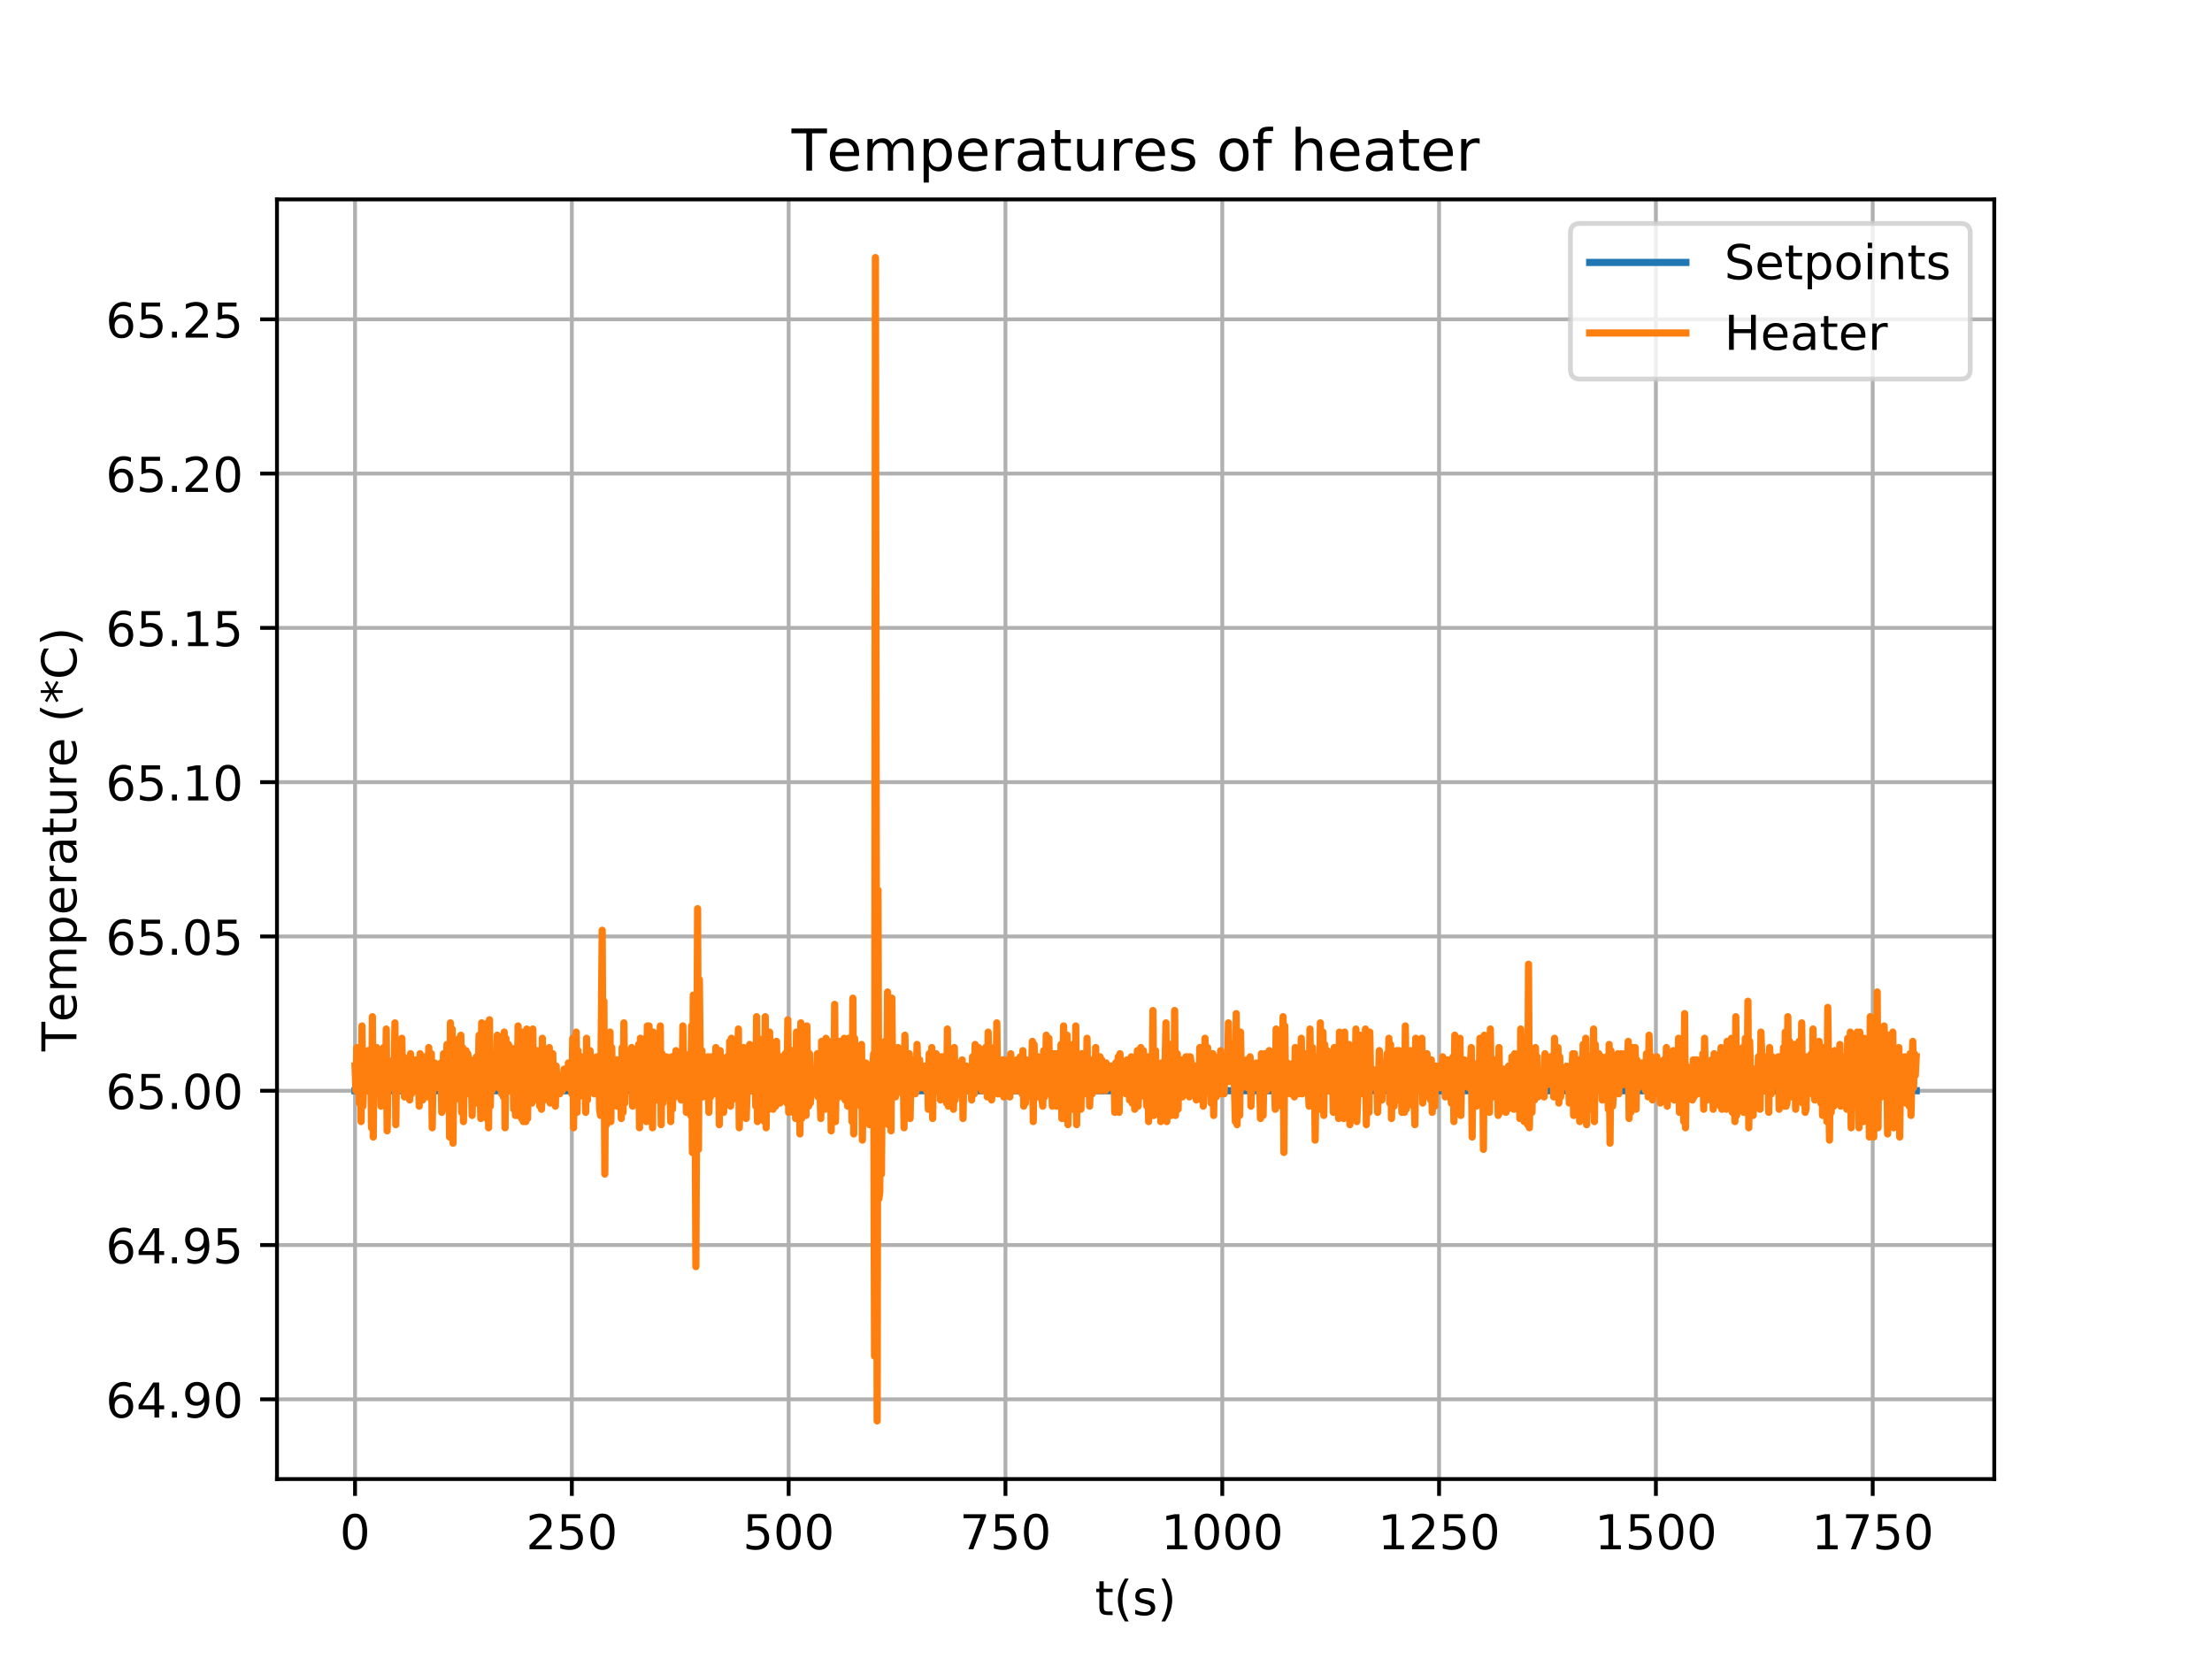 <?xml version="1.0" encoding="utf-8" standalone="no"?>
<!DOCTYPE svg PUBLIC "-//W3C//DTD SVG 1.1//EN"
  "http://www.w3.org/Graphics/SVG/1.1/DTD/svg11.dtd">
<!-- Created with matplotlib (http://matplotlib.org/) -->
<svg height="345pt" version="1.1" viewBox="0 0 460 345" width="460pt" xmlns="http://www.w3.org/2000/svg" xmlns:xlink="http://www.w3.org/1999/xlink">
 <defs>
  <style type="text/css">
*{stroke-linecap:butt;stroke-linejoin:round;}
  </style>
 </defs>
 <g id="figure_1">
  <g id="patch_1">
   <path d="M 0 345.6 
L 460.8 345.6 
L 460.8 0 
L 0 0 
z
" style="fill:#ffffff;"/>
  </g>
  <g id="axes_1">
   <g id="patch_2">
    <path d="M 57.6 307.584 
L 414.72 307.584 
L 414.72 41.472 
L 57.6 41.472 
z
" style="fill:#ffffff;"/>
   </g>
   <g id="matplotlib.axis_1">
    <g id="xtick_1">
     <g id="line2d_1">
      <path clip-path="url(#p2d3090c01f)" d="M 73.833 307.584 
L 73.833 41.472 
" style="fill:none;stroke:#b0b0b0;stroke-linecap:square;stroke-width:0.8;"/>
     </g>
     <g id="line2d_2">
      <defs>
       <path d="M 0 0 
L 0 3.5 
" id="m2fda4a3a9c" style="stroke:#000000;stroke-width:0.8;"/>
      </defs>
      <g>
       <use style="stroke:#000000;stroke-width:0.8;" x="73.833" xlink:href="#m2fda4a3a9c" y="307.584"/>
      </g>
     </g>
     <g id="text_1">
      <!-- 0 -->
      <defs>
       <path d="M 31.781 66.406 
Q 24.172 66.406 20.328 58.906 
Q 16.5 51.422 16.5 36.375 
Q 16.5 21.391 20.328 13.891 
Q 24.172 6.391 31.781 6.391 
Q 39.453 6.391 43.281 13.891 
Q 47.125 21.391 47.125 36.375 
Q 47.125 51.422 43.281 58.906 
Q 39.453 66.406 31.781 66.406 
z
M 31.781 74.219 
Q 44.047 74.219 50.516 64.516 
Q 56.984 54.828 56.984 36.375 
Q 56.984 17.969 50.516 8.266 
Q 44.047 -1.422 31.781 -1.422 
Q 19.531 -1.422 13.062 8.266 
Q 6.594 17.969 6.594 36.375 
Q 6.594 54.828 13.062 64.516 
Q 19.531 74.219 31.781 74.219 
z
" id="DejaVuSans-30"/>
      </defs>
      <g transform="translate(70.651 322.182)scale(0.1 -0.1)">
       <use xlink:href="#DejaVuSans-30"/>
      </g>
     </g>
    </g>
    <g id="xtick_2">
     <g id="line2d_3">
      <path clip-path="url(#p2d3090c01f)" d="M 118.919 307.584 
L 118.919 41.472 
" style="fill:none;stroke:#b0b0b0;stroke-linecap:square;stroke-width:0.8;"/>
     </g>
     <g id="line2d_4">
      <g>
       <use style="stroke:#000000;stroke-width:0.8;" x="118.919" xlink:href="#m2fda4a3a9c" y="307.584"/>
      </g>
     </g>
     <g id="text_2">
      <!-- 250 -->
      <defs>
       <path d="M 19.188 8.297 
L 53.609 8.297 
L 53.609 0 
L 7.328 0 
L 7.328 8.297 
Q 12.938 14.109 22.625 23.891 
Q 32.328 33.688 34.812 36.531 
Q 39.547 41.844 41.422 45.531 
Q 43.312 49.219 43.312 52.781 
Q 43.312 58.594 39.234 62.25 
Q 35.156 65.922 28.609 65.922 
Q 23.969 65.922 18.812 64.312 
Q 13.672 62.703 7.812 59.422 
L 7.812 69.391 
Q 13.766 71.781 18.938 73 
Q 24.125 74.219 28.422 74.219 
Q 39.75 74.219 46.484 68.547 
Q 53.219 62.891 53.219 53.422 
Q 53.219 48.922 51.531 44.891 
Q 49.859 40.875 45.406 35.406 
Q 44.188 33.984 37.641 27.219 
Q 31.109 20.453 19.188 8.297 
z
" id="DejaVuSans-32"/>
       <path d="M 10.797 72.906 
L 49.516 72.906 
L 49.516 64.594 
L 19.828 64.594 
L 19.828 46.734 
Q 21.969 47.469 24.109 47.828 
Q 26.266 48.188 28.422 48.188 
Q 40.625 48.188 47.75 41.5 
Q 54.891 34.812 54.891 23.391 
Q 54.891 11.625 47.562 5.094 
Q 40.234 -1.422 26.906 -1.422 
Q 22.312 -1.422 17.547 -0.641 
Q 12.797 0.141 7.719 1.703 
L 7.719 11.625 
Q 12.109 9.234 16.797 8.062 
Q 21.484 6.891 26.703 6.891 
Q 35.156 6.891 40.078 11.328 
Q 45.016 15.766 45.016 23.391 
Q 45.016 31 40.078 35.438 
Q 35.156 39.891 26.703 39.891 
Q 22.75 39.891 18.812 39.016 
Q 14.891 38.141 10.797 36.281 
z
" id="DejaVuSans-35"/>
      </defs>
      <g transform="translate(109.376 322.182)scale(0.1 -0.1)">
       <use xlink:href="#DejaVuSans-32"/>
       <use x="63.623" xlink:href="#DejaVuSans-35"/>
       <use x="127.246" xlink:href="#DejaVuSans-30"/>
      </g>
     </g>
    </g>
    <g id="xtick_3">
     <g id="line2d_5">
      <path clip-path="url(#p2d3090c01f)" d="M 164.006 307.584 
L 164.006 41.472 
" style="fill:none;stroke:#b0b0b0;stroke-linecap:square;stroke-width:0.8;"/>
     </g>
     <g id="line2d_6">
      <g>
       <use style="stroke:#000000;stroke-width:0.8;" x="164.006" xlink:href="#m2fda4a3a9c" y="307.584"/>
      </g>
     </g>
     <g id="text_3">
      <!-- 500 -->
      <g transform="translate(154.462 322.182)scale(0.1 -0.1)">
       <use xlink:href="#DejaVuSans-35"/>
       <use x="63.623" xlink:href="#DejaVuSans-30"/>
       <use x="127.246" xlink:href="#DejaVuSans-30"/>
      </g>
     </g>
    </g>
    <g id="xtick_4">
     <g id="line2d_7">
      <path clip-path="url(#p2d3090c01f)" d="M 209.093 307.584 
L 209.093 41.472 
" style="fill:none;stroke:#b0b0b0;stroke-linecap:square;stroke-width:0.8;"/>
     </g>
     <g id="line2d_8">
      <g>
       <use style="stroke:#000000;stroke-width:0.8;" x="209.093" xlink:href="#m2fda4a3a9c" y="307.584"/>
      </g>
     </g>
     <g id="text_4">
      <!-- 750 -->
      <defs>
       <path d="M 8.203 72.906 
L 55.078 72.906 
L 55.078 68.703 
L 28.609 0 
L 18.312 0 
L 43.219 64.594 
L 8.203 64.594 
z
" id="DejaVuSans-37"/>
      </defs>
      <g transform="translate(199.549 322.182)scale(0.1 -0.1)">
       <use xlink:href="#DejaVuSans-37"/>
       <use x="63.623" xlink:href="#DejaVuSans-35"/>
       <use x="127.246" xlink:href="#DejaVuSans-30"/>
      </g>
     </g>
    </g>
    <g id="xtick_5">
     <g id="line2d_9">
      <path clip-path="url(#p2d3090c01f)" d="M 254.18 307.584 
L 254.18 41.472 
" style="fill:none;stroke:#b0b0b0;stroke-linecap:square;stroke-width:0.8;"/>
     </g>
     <g id="line2d_10">
      <g>
       <use style="stroke:#000000;stroke-width:0.8;" x="254.18" xlink:href="#m2fda4a3a9c" y="307.584"/>
      </g>
     </g>
     <g id="text_5">
      <!-- 1000 -->
      <defs>
       <path d="M 12.406 8.297 
L 28.516 8.297 
L 28.516 63.922 
L 10.984 60.406 
L 10.984 69.391 
L 28.422 72.906 
L 38.281 72.906 
L 38.281 8.297 
L 54.391 8.297 
L 54.391 0 
L 12.406 0 
z
" id="DejaVuSans-31"/>
      </defs>
      <g transform="translate(241.455 322.182)scale(0.1 -0.1)">
       <use xlink:href="#DejaVuSans-31"/>
       <use x="63.623" xlink:href="#DejaVuSans-30"/>
       <use x="127.246" xlink:href="#DejaVuSans-30"/>
       <use x="190.869" xlink:href="#DejaVuSans-30"/>
      </g>
     </g>
    </g>
    <g id="xtick_6">
     <g id="line2d_11">
      <path clip-path="url(#p2d3090c01f)" d="M 299.266 307.584 
L 299.266 41.472 
" style="fill:none;stroke:#b0b0b0;stroke-linecap:square;stroke-width:0.8;"/>
     </g>
     <g id="line2d_12">
      <g>
       <use style="stroke:#000000;stroke-width:0.8;" x="299.266" xlink:href="#m2fda4a3a9c" y="307.584"/>
      </g>
     </g>
     <g id="text_6">
      <!-- 1250 -->
      <g transform="translate(286.541 322.182)scale(0.1 -0.1)">
       <use xlink:href="#DejaVuSans-31"/>
       <use x="63.623" xlink:href="#DejaVuSans-32"/>
       <use x="127.246" xlink:href="#DejaVuSans-35"/>
       <use x="190.869" xlink:href="#DejaVuSans-30"/>
      </g>
     </g>
    </g>
    <g id="xtick_7">
     <g id="line2d_13">
      <path clip-path="url(#p2d3090c01f)" d="M 344.353 307.584 
L 344.353 41.472 
" style="fill:none;stroke:#b0b0b0;stroke-linecap:square;stroke-width:0.8;"/>
     </g>
     <g id="line2d_14">
      <g>
       <use style="stroke:#000000;stroke-width:0.8;" x="344.353" xlink:href="#m2fda4a3a9c" y="307.584"/>
      </g>
     </g>
     <g id="text_7">
      <!-- 1500 -->
      <g transform="translate(331.628 322.182)scale(0.1 -0.1)">
       <use xlink:href="#DejaVuSans-31"/>
       <use x="63.623" xlink:href="#DejaVuSans-35"/>
       <use x="127.246" xlink:href="#DejaVuSans-30"/>
       <use x="190.869" xlink:href="#DejaVuSans-30"/>
      </g>
     </g>
    </g>
    <g id="xtick_8">
     <g id="line2d_15">
      <path clip-path="url(#p2d3090c01f)" d="M 389.44 307.584 
L 389.44 41.472 
" style="fill:none;stroke:#b0b0b0;stroke-linecap:square;stroke-width:0.8;"/>
     </g>
     <g id="line2d_16">
      <g>
       <use style="stroke:#000000;stroke-width:0.8;" x="389.44" xlink:href="#m2fda4a3a9c" y="307.584"/>
      </g>
     </g>
     <g id="text_8">
      <!-- 1750 -->
      <g transform="translate(376.715 322.182)scale(0.1 -0.1)">
       <use xlink:href="#DejaVuSans-31"/>
       <use x="63.623" xlink:href="#DejaVuSans-37"/>
       <use x="127.246" xlink:href="#DejaVuSans-35"/>
       <use x="190.869" xlink:href="#DejaVuSans-30"/>
      </g>
     </g>
    </g>
    <g id="text_9">
     <!-- t(s) -->
     <defs>
      <path d="M 18.312 70.219 
L 18.312 54.688 
L 36.812 54.688 
L 36.812 47.703 
L 18.312 47.703 
L 18.312 18.016 
Q 18.312 11.328 20.141 9.422 
Q 21.969 7.516 27.594 7.516 
L 36.812 7.516 
L 36.812 0 
L 27.594 0 
Q 17.188 0 13.234 3.875 
Q 9.281 7.766 9.281 18.016 
L 9.281 47.703 
L 2.688 47.703 
L 2.688 54.688 
L 9.281 54.688 
L 9.281 70.219 
z
" id="DejaVuSans-74"/>
      <path d="M 31 75.875 
Q 24.469 64.656 21.281 53.656 
Q 18.109 42.672 18.109 31.391 
Q 18.109 20.125 21.312 9.062 
Q 24.516 -2 31 -13.188 
L 23.188 -13.188 
Q 15.875 -1.703 12.234 9.375 
Q 8.594 20.453 8.594 31.391 
Q 8.594 42.281 12.203 53.312 
Q 15.828 64.359 23.188 75.875 
z
" id="DejaVuSans-28"/>
      <path d="M 44.281 53.078 
L 44.281 44.578 
Q 40.484 46.531 36.375 47.5 
Q 32.281 48.484 27.875 48.484 
Q 21.188 48.484 17.844 46.438 
Q 14.5 44.391 14.5 40.281 
Q 14.5 37.156 16.891 35.375 
Q 19.281 33.594 26.516 31.984 
L 29.594 31.297 
Q 39.156 29.25 43.188 25.516 
Q 47.219 21.781 47.219 15.094 
Q 47.219 7.469 41.188 3.016 
Q 35.156 -1.422 24.609 -1.422 
Q 20.219 -1.422 15.453 -0.562 
Q 10.688 0.297 5.422 2 
L 5.422 11.281 
Q 10.406 8.688 15.234 7.391 
Q 20.062 6.109 24.812 6.109 
Q 31.156 6.109 34.562 8.281 
Q 37.984 10.453 37.984 14.406 
Q 37.984 18.062 35.516 20.016 
Q 33.062 21.969 24.703 23.781 
L 21.578 24.516 
Q 13.234 26.266 9.516 29.906 
Q 5.812 33.547 5.812 39.891 
Q 5.812 47.609 11.281 51.797 
Q 16.75 56 26.812 56 
Q 31.781 56 36.172 55.266 
Q 40.578 54.547 44.281 53.078 
z
" id="DejaVuSans-73"/>
      <path d="M 8.016 75.875 
L 15.828 75.875 
Q 23.141 64.359 26.781 53.312 
Q 30.422 42.281 30.422 31.391 
Q 30.422 20.453 26.781 9.375 
Q 23.141 -1.703 15.828 -13.188 
L 8.016 -13.188 
Q 14.5 -2 17.703 9.062 
Q 20.906 20.125 20.906 31.391 
Q 20.906 42.672 17.703 53.656 
Q 14.5 64.656 8.016 75.875 
z
" id="DejaVuSans-29"/>
     </defs>
     <g transform="translate(227.694 335.861)scale(0.1 -0.1)">
      <use xlink:href="#DejaVuSans-74"/>
      <use x="39.209" xlink:href="#DejaVuSans-28"/>
      <use x="78.223" xlink:href="#DejaVuSans-73"/>
      <use x="130.322" xlink:href="#DejaVuSans-29"/>
     </g>
    </g>
   </g>
   <g id="matplotlib.axis_2">
    <g id="ytick_1">
     <g id="line2d_17">
      <path clip-path="url(#p2d3090c01f)" d="M 57.6 290.996 
L 414.72 290.996 
" style="fill:none;stroke:#b0b0b0;stroke-linecap:square;stroke-width:0.8;"/>
     </g>
     <g id="line2d_18">
      <defs>
       <path d="M 0 0 
L -3.5 0 
" id="m56842249aa" style="stroke:#000000;stroke-width:0.8;"/>
      </defs>
      <g>
       <use style="stroke:#000000;stroke-width:0.8;" x="57.6" xlink:href="#m56842249aa" y="290.996"/>
      </g>
     </g>
     <g id="text_10">
      <!-- 64.90 -->
      <defs>
       <path d="M 33.016 40.375 
Q 26.375 40.375 22.484 35.828 
Q 18.609 31.297 18.609 23.391 
Q 18.609 15.531 22.484 10.953 
Q 26.375 6.391 33.016 6.391 
Q 39.656 6.391 43.531 10.953 
Q 47.406 15.531 47.406 23.391 
Q 47.406 31.297 43.531 35.828 
Q 39.656 40.375 33.016 40.375 
z
M 52.594 71.297 
L 52.594 62.312 
Q 48.875 64.062 45.094 64.984 
Q 41.312 65.922 37.594 65.922 
Q 27.828 65.922 22.672 59.328 
Q 17.531 52.734 16.797 39.406 
Q 19.672 43.656 24.016 45.922 
Q 28.375 48.188 33.594 48.188 
Q 44.578 48.188 50.953 41.516 
Q 57.328 34.859 57.328 23.391 
Q 57.328 12.156 50.688 5.359 
Q 44.047 -1.422 33.016 -1.422 
Q 20.359 -1.422 13.672 8.266 
Q 6.984 17.969 6.984 36.375 
Q 6.984 53.656 15.188 63.938 
Q 23.391 74.219 37.203 74.219 
Q 40.922 74.219 44.703 73.484 
Q 48.484 72.75 52.594 71.297 
z
" id="DejaVuSans-36"/>
       <path d="M 37.797 64.312 
L 12.891 25.391 
L 37.797 25.391 
z
M 35.203 72.906 
L 47.609 72.906 
L 47.609 25.391 
L 58.016 25.391 
L 58.016 17.188 
L 47.609 17.188 
L 47.609 0 
L 37.797 0 
L 37.797 17.188 
L 4.891 17.188 
L 4.891 26.703 
z
" id="DejaVuSans-34"/>
       <path d="M 10.688 12.406 
L 21 12.406 
L 21 0 
L 10.688 0 
z
" id="DejaVuSans-2e"/>
       <path d="M 10.984 1.516 
L 10.984 10.5 
Q 14.703 8.734 18.5 7.812 
Q 22.312 6.891 25.984 6.891 
Q 35.75 6.891 40.891 13.453 
Q 46.047 20.016 46.781 33.406 
Q 43.953 29.203 39.594 26.953 
Q 35.25 24.703 29.984 24.703 
Q 19.047 24.703 12.672 31.312 
Q 6.297 37.938 6.297 49.422 
Q 6.297 60.641 12.938 67.422 
Q 19.578 74.219 30.609 74.219 
Q 43.266 74.219 49.922 64.516 
Q 56.594 54.828 56.594 36.375 
Q 56.594 19.141 48.406 8.859 
Q 40.234 -1.422 26.422 -1.422 
Q 22.703 -1.422 18.891 -0.688 
Q 15.094 0.047 10.984 1.516 
z
M 30.609 32.422 
Q 37.25 32.422 41.125 36.953 
Q 45.016 41.5 45.016 49.422 
Q 45.016 57.281 41.125 61.844 
Q 37.25 66.406 30.609 66.406 
Q 23.969 66.406 20.094 61.844 
Q 16.219 57.281 16.219 49.422 
Q 16.219 41.5 20.094 36.953 
Q 23.969 32.422 30.609 32.422 
z
" id="DejaVuSans-39"/>
      </defs>
      <g transform="translate(21.972 294.795)scale(0.1 -0.1)">
       <use xlink:href="#DejaVuSans-36"/>
       <use x="63.623" xlink:href="#DejaVuSans-34"/>
       <use x="127.246" xlink:href="#DejaVuSans-2e"/>
       <use x="159.033" xlink:href="#DejaVuSans-39"/>
       <use x="222.656" xlink:href="#DejaVuSans-30"/>
      </g>
     </g>
    </g>
    <g id="ytick_2">
     <g id="line2d_19">
      <path clip-path="url(#p2d3090c01f)" d="M 57.6 258.911 
L 414.72 258.911 
" style="fill:none;stroke:#b0b0b0;stroke-linecap:square;stroke-width:0.8;"/>
     </g>
     <g id="line2d_20">
      <g>
       <use style="stroke:#000000;stroke-width:0.8;" x="57.6" xlink:href="#m56842249aa" y="258.911"/>
      </g>
     </g>
     <g id="text_11">
      <!-- 64.95 -->
      <g transform="translate(21.972 262.71)scale(0.1 -0.1)">
       <use xlink:href="#DejaVuSans-36"/>
       <use x="63.623" xlink:href="#DejaVuSans-34"/>
       <use x="127.246" xlink:href="#DejaVuSans-2e"/>
       <use x="159.033" xlink:href="#DejaVuSans-39"/>
       <use x="222.656" xlink:href="#DejaVuSans-35"/>
      </g>
     </g>
    </g>
    <g id="ytick_3">
     <g id="line2d_21">
      <path clip-path="url(#p2d3090c01f)" d="M 57.6 226.826 
L 414.72 226.826 
" style="fill:none;stroke:#b0b0b0;stroke-linecap:square;stroke-width:0.8;"/>
     </g>
     <g id="line2d_22">
      <g>
       <use style="stroke:#000000;stroke-width:0.8;" x="57.6" xlink:href="#m56842249aa" y="226.826"/>
      </g>
     </g>
     <g id="text_12">
      <!-- 65.00 -->
      <g transform="translate(21.972 230.626)scale(0.1 -0.1)">
       <use xlink:href="#DejaVuSans-36"/>
       <use x="63.623" xlink:href="#DejaVuSans-35"/>
       <use x="127.246" xlink:href="#DejaVuSans-2e"/>
       <use x="159.033" xlink:href="#DejaVuSans-30"/>
       <use x="222.656" xlink:href="#DejaVuSans-30"/>
      </g>
     </g>
    </g>
    <g id="ytick_4">
     <g id="line2d_23">
      <path clip-path="url(#p2d3090c01f)" d="M 57.6 194.741 
L 414.72 194.741 
" style="fill:none;stroke:#b0b0b0;stroke-linecap:square;stroke-width:0.8;"/>
     </g>
     <g id="line2d_24">
      <g>
       <use style="stroke:#000000;stroke-width:0.8;" x="57.6" xlink:href="#m56842249aa" y="194.741"/>
      </g>
     </g>
     <g id="text_13">
      <!-- 65.05 -->
      <g transform="translate(21.972 198.541)scale(0.1 -0.1)">
       <use xlink:href="#DejaVuSans-36"/>
       <use x="63.623" xlink:href="#DejaVuSans-35"/>
       <use x="127.246" xlink:href="#DejaVuSans-2e"/>
       <use x="159.033" xlink:href="#DejaVuSans-30"/>
       <use x="222.656" xlink:href="#DejaVuSans-35"/>
      </g>
     </g>
    </g>
    <g id="ytick_5">
     <g id="line2d_25">
      <path clip-path="url(#p2d3090c01f)" d="M 57.6 162.657 
L 414.72 162.657 
" style="fill:none;stroke:#b0b0b0;stroke-linecap:square;stroke-width:0.8;"/>
     </g>
     <g id="line2d_26">
      <g>
       <use style="stroke:#000000;stroke-width:0.8;" x="57.6" xlink:href="#m56842249aa" y="162.657"/>
      </g>
     </g>
     <g id="text_14">
      <!-- 65.10 -->
      <g transform="translate(21.972 166.456)scale(0.1 -0.1)">
       <use xlink:href="#DejaVuSans-36"/>
       <use x="63.623" xlink:href="#DejaVuSans-35"/>
       <use x="127.246" xlink:href="#DejaVuSans-2e"/>
       <use x="159.033" xlink:href="#DejaVuSans-31"/>
       <use x="222.656" xlink:href="#DejaVuSans-30"/>
      </g>
     </g>
    </g>
    <g id="ytick_6">
     <g id="line2d_27">
      <path clip-path="url(#p2d3090c01f)" d="M 57.6 130.572 
L 414.72 130.572 
" style="fill:none;stroke:#b0b0b0;stroke-linecap:square;stroke-width:0.8;"/>
     </g>
     <g id="line2d_28">
      <g>
       <use style="stroke:#000000;stroke-width:0.8;" x="57.6" xlink:href="#m56842249aa" y="130.572"/>
      </g>
     </g>
     <g id="text_15">
      <!-- 65.15 -->
      <g transform="translate(21.972 134.371)scale(0.1 -0.1)">
       <use xlink:href="#DejaVuSans-36"/>
       <use x="63.623" xlink:href="#DejaVuSans-35"/>
       <use x="127.246" xlink:href="#DejaVuSans-2e"/>
       <use x="159.033" xlink:href="#DejaVuSans-31"/>
       <use x="222.656" xlink:href="#DejaVuSans-35"/>
      </g>
     </g>
    </g>
    <g id="ytick_7">
     <g id="line2d_29">
      <path clip-path="url(#p2d3090c01f)" d="M 57.6 98.487 
L 414.72 98.487 
" style="fill:none;stroke:#b0b0b0;stroke-linecap:square;stroke-width:0.8;"/>
     </g>
     <g id="line2d_30">
      <g>
       <use style="stroke:#000000;stroke-width:0.8;" x="57.6" xlink:href="#m56842249aa" y="98.487"/>
      </g>
     </g>
     <g id="text_16">
      <!-- 65.20 -->
      <g transform="translate(21.972 102.286)scale(0.1 -0.1)">
       <use xlink:href="#DejaVuSans-36"/>
       <use x="63.623" xlink:href="#DejaVuSans-35"/>
       <use x="127.246" xlink:href="#DejaVuSans-2e"/>
       <use x="159.033" xlink:href="#DejaVuSans-32"/>
       <use x="222.656" xlink:href="#DejaVuSans-30"/>
      </g>
     </g>
    </g>
    <g id="ytick_8">
     <g id="line2d_31">
      <path clip-path="url(#p2d3090c01f)" d="M 57.6 66.402 
L 414.72 66.402 
" style="fill:none;stroke:#b0b0b0;stroke-linecap:square;stroke-width:0.8;"/>
     </g>
     <g id="line2d_32">
      <g>
       <use style="stroke:#000000;stroke-width:0.8;" x="57.6" xlink:href="#m56842249aa" y="66.402"/>
      </g>
     </g>
     <g id="text_17">
      <!-- 65.25 -->
      <g transform="translate(21.972 70.201)scale(0.1 -0.1)">
       <use xlink:href="#DejaVuSans-36"/>
       <use x="63.623" xlink:href="#DejaVuSans-35"/>
       <use x="127.246" xlink:href="#DejaVuSans-2e"/>
       <use x="159.033" xlink:href="#DejaVuSans-32"/>
       <use x="222.656" xlink:href="#DejaVuSans-35"/>
      </g>
     </g>
    </g>
    <g id="text_18">
     <!-- Temperature (*C) -->
     <defs>
      <path d="M -0.297 72.906 
L 61.375 72.906 
L 61.375 64.594 
L 35.5 64.594 
L 35.5 0 
L 25.594 0 
L 25.594 64.594 
L -0.297 64.594 
z
" id="DejaVuSans-54"/>
      <path d="M 56.203 29.594 
L 56.203 25.203 
L 14.891 25.203 
Q 15.484 15.922 20.484 11.062 
Q 25.484 6.203 34.422 6.203 
Q 39.594 6.203 44.453 7.469 
Q 49.312 8.734 54.109 11.281 
L 54.109 2.781 
Q 49.266 0.734 44.188 -0.344 
Q 39.109 -1.422 33.891 -1.422 
Q 20.797 -1.422 13.156 6.188 
Q 5.516 13.812 5.516 26.812 
Q 5.516 40.234 12.766 48.109 
Q 20.016 56 32.328 56 
Q 43.359 56 49.781 48.891 
Q 56.203 41.797 56.203 29.594 
z
M 47.219 32.234 
Q 47.125 39.594 43.094 43.984 
Q 39.062 48.391 32.422 48.391 
Q 24.906 48.391 20.391 44.141 
Q 15.875 39.891 15.188 32.172 
z
" id="DejaVuSans-65"/>
      <path d="M 52 44.188 
Q 55.375 50.25 60.062 53.125 
Q 64.75 56 71.094 56 
Q 79.641 56 84.281 50.016 
Q 88.922 44.047 88.922 33.016 
L 88.922 0 
L 79.891 0 
L 79.891 32.719 
Q 79.891 40.578 77.094 44.375 
Q 74.312 48.188 68.609 48.188 
Q 61.625 48.188 57.562 43.547 
Q 53.516 38.922 53.516 30.906 
L 53.516 0 
L 44.484 0 
L 44.484 32.719 
Q 44.484 40.625 41.703 44.406 
Q 38.922 48.188 33.109 48.188 
Q 26.219 48.188 22.156 43.531 
Q 18.109 38.875 18.109 30.906 
L 18.109 0 
L 9.078 0 
L 9.078 54.688 
L 18.109 54.688 
L 18.109 46.188 
Q 21.188 51.219 25.484 53.609 
Q 29.781 56 35.688 56 
Q 41.656 56 45.828 52.969 
Q 50 49.953 52 44.188 
z
" id="DejaVuSans-6d"/>
      <path d="M 18.109 8.203 
L 18.109 -20.797 
L 9.078 -20.797 
L 9.078 54.688 
L 18.109 54.688 
L 18.109 46.391 
Q 20.953 51.266 25.266 53.625 
Q 29.594 56 35.594 56 
Q 45.562 56 51.781 48.094 
Q 58.016 40.188 58.016 27.297 
Q 58.016 14.406 51.781 6.484 
Q 45.562 -1.422 35.594 -1.422 
Q 29.594 -1.422 25.266 0.953 
Q 20.953 3.328 18.109 8.203 
z
M 48.688 27.297 
Q 48.688 37.203 44.609 42.844 
Q 40.531 48.484 33.406 48.484 
Q 26.266 48.484 22.188 42.844 
Q 18.109 37.203 18.109 27.297 
Q 18.109 17.391 22.188 11.75 
Q 26.266 6.109 33.406 6.109 
Q 40.531 6.109 44.609 11.75 
Q 48.688 17.391 48.688 27.297 
z
" id="DejaVuSans-70"/>
      <path d="M 41.109 46.297 
Q 39.594 47.172 37.812 47.578 
Q 36.031 48 33.891 48 
Q 26.266 48 22.188 43.047 
Q 18.109 38.094 18.109 28.812 
L 18.109 0 
L 9.078 0 
L 9.078 54.688 
L 18.109 54.688 
L 18.109 46.188 
Q 20.953 51.172 25.484 53.578 
Q 30.031 56 36.531 56 
Q 37.453 56 38.578 55.875 
Q 39.703 55.766 41.062 55.516 
z
" id="DejaVuSans-72"/>
      <path d="M 34.281 27.484 
Q 23.391 27.484 19.188 25 
Q 14.984 22.516 14.984 16.5 
Q 14.984 11.719 18.141 8.906 
Q 21.297 6.109 26.703 6.109 
Q 34.188 6.109 38.703 11.406 
Q 43.219 16.703 43.219 25.484 
L 43.219 27.484 
z
M 52.203 31.203 
L 52.203 0 
L 43.219 0 
L 43.219 8.297 
Q 40.141 3.328 35.547 0.953 
Q 30.953 -1.422 24.312 -1.422 
Q 15.922 -1.422 10.953 3.297 
Q 6 8.016 6 15.922 
Q 6 25.141 12.172 29.828 
Q 18.359 34.516 30.609 34.516 
L 43.219 34.516 
L 43.219 35.406 
Q 43.219 41.609 39.141 45 
Q 35.062 48.391 27.688 48.391 
Q 23 48.391 18.547 47.266 
Q 14.109 46.141 10.016 43.891 
L 10.016 52.203 
Q 14.938 54.109 19.578 55.047 
Q 24.219 56 28.609 56 
Q 40.484 56 46.344 49.844 
Q 52.203 43.703 52.203 31.203 
z
" id="DejaVuSans-61"/>
      <path d="M 8.5 21.578 
L 8.5 54.688 
L 17.484 54.688 
L 17.484 21.922 
Q 17.484 14.156 20.5 10.266 
Q 23.531 6.391 29.594 6.391 
Q 36.859 6.391 41.078 11.031 
Q 45.312 15.672 45.312 23.688 
L 45.312 54.688 
L 54.297 54.688 
L 54.297 0 
L 45.312 0 
L 45.312 8.406 
Q 42.047 3.422 37.719 1 
Q 33.406 -1.422 27.688 -1.422 
Q 18.266 -1.422 13.375 4.438 
Q 8.5 10.297 8.5 21.578 
z
M 31.109 56 
z
" id="DejaVuSans-75"/>
      <path id="DejaVuSans-20"/>
      <path d="M 47.016 60.891 
L 29.5 51.422 
L 47.016 41.891 
L 44.188 37.109 
L 27.781 47.016 
L 27.781 28.609 
L 22.219 28.609 
L 22.219 47.016 
L 5.812 37.109 
L 2.984 41.891 
L 20.516 51.422 
L 2.984 60.891 
L 5.812 65.719 
L 22.219 55.812 
L 22.219 74.219 
L 27.781 74.219 
L 27.781 55.812 
L 44.188 65.719 
z
" id="DejaVuSans-2a"/>
      <path d="M 64.406 67.281 
L 64.406 56.891 
Q 59.422 61.531 53.781 63.812 
Q 48.141 66.109 41.797 66.109 
Q 29.297 66.109 22.656 58.469 
Q 16.016 50.828 16.016 36.375 
Q 16.016 21.969 22.656 14.328 
Q 29.297 6.688 41.797 6.688 
Q 48.141 6.688 53.781 8.984 
Q 59.422 11.281 64.406 15.922 
L 64.406 5.609 
Q 59.234 2.094 53.438 0.328 
Q 47.656 -1.422 41.219 -1.422 
Q 24.656 -1.422 15.125 8.703 
Q 5.609 18.844 5.609 36.375 
Q 5.609 53.953 15.125 64.078 
Q 24.656 74.219 41.219 74.219 
Q 47.75 74.219 53.531 72.484 
Q 59.328 70.75 64.406 67.281 
z
" id="DejaVuSans-43"/>
     </defs>
     <g transform="translate(15.892 218.627)rotate(-90)scale(0.1 -0.1)">
      <use xlink:href="#DejaVuSans-54"/>
      <use x="60.818" xlink:href="#DejaVuSans-65"/>
      <use x="122.342" xlink:href="#DejaVuSans-6d"/>
      <use x="219.754" xlink:href="#DejaVuSans-70"/>
      <use x="283.23" xlink:href="#DejaVuSans-65"/>
      <use x="344.754" xlink:href="#DejaVuSans-72"/>
      <use x="385.867" xlink:href="#DejaVuSans-61"/>
      <use x="447.146" xlink:href="#DejaVuSans-74"/>
      <use x="486.355" xlink:href="#DejaVuSans-75"/>
      <use x="549.734" xlink:href="#DejaVuSans-72"/>
      <use x="590.816" xlink:href="#DejaVuSans-65"/>
      <use x="652.34" xlink:href="#DejaVuSans-20"/>
      <use x="684.127" xlink:href="#DejaVuSans-28"/>
      <use x="723.141" xlink:href="#DejaVuSans-2a"/>
      <use x="773.141" xlink:href="#DejaVuSans-43"/>
      <use x="842.965" xlink:href="#DejaVuSans-29"/>
     </g>
    </g>
   </g>
   <g id="line2d_33">
    <path clip-path="url(#p2d3090c01f)" d="M 73.833 226.826 
L 398.487 226.826 
L 398.487 226.826 
" style="fill:none;stroke:#1f77b4;stroke-linecap:square;stroke-width:1.5;"/>
   </g>
   <g id="line2d_34">
    <path clip-path="url(#p2d3090c01f)" d="M 73.833 221.693 
L 74.013 226.826 
L 74.193 217.843 
L 74.374 224.901 
L 74.554 219.126 
L 74.734 229.393 
L 74.915 219.126 
L 75.095 233.243 
L 75.276 213.351 
L 75.456 230.035 
L 75.636 224.901 
L 75.817 224.901 
L 75.997 224.26 
L 76.177 219.768 
L 76.358 226.185 
L 76.538 218.484 
L 76.718 226.826 
L 77.079 220.409 
L 77.259 234.527 
L 77.44 211.426 
L 77.62 236.452 
L 77.8 217.843 
L 77.981 226.826 
L 78.341 217.843 
L 78.522 224.901 
L 78.702 221.051 
L 78.882 223.618 
L 79.063 219.126 
L 79.243 230.035 
L 79.423 219.126 
L 79.604 222.976 
L 79.784 217.843 
L 79.965 219.768 
L 80.145 228.11 
L 80.325 213.992 
L 80.506 235.168 
L 80.686 223.618 
L 80.866 225.543 
L 81.047 224.26 
L 81.227 224.26 
L 81.407 226.185 
L 81.588 226.185 
L 81.768 220.409 
L 81.948 224.901 
L 82.129 212.709 
L 82.309 233.885 
L 82.489 221.051 
L 82.67 226.185 
L 82.85 224.901 
L 83.03 219.126 
L 83.211 219.768 
L 83.391 223.618 
L 83.571 215.917 
L 83.752 226.826 
L 83.932 219.768 
L 84.112 228.11 
L 84.473 222.976 
L 84.654 224.901 
L 84.834 224.26 
L 85.014 222.334 
L 85.195 228.751 
L 85.375 219.126 
L 85.555 227.468 
L 85.736 222.976 
L 85.916 222.334 
L 86.096 226.826 
L 86.277 224.901 
L 86.457 220.409 
L 86.637 226.185 
L 86.818 222.334 
L 86.998 224.26 
L 87.178 230.035 
L 87.359 219.126 
L 87.539 224.901 
L 87.719 225.543 
L 87.9 228.751 
L 88.08 219.768 
L 88.26 222.334 
L 88.441 227.468 
L 88.802 222.334 
L 88.982 228.11 
L 89.162 217.843 
L 89.343 222.976 
L 89.523 223.618 
L 89.703 219.126 
L 89.884 234.527 
L 90.064 222.334 
L 90.244 224.26 
L 90.425 221.051 
L 90.605 222.976 
L 90.785 226.185 
L 90.966 224.26 
L 91.146 224.901 
L 91.326 224.26 
L 91.507 225.543 
L 91.687 221.051 
L 91.867 231.318 
L 92.048 228.751 
L 92.228 219.126 
L 92.589 224.901 
L 92.769 222.334 
L 92.949 217.201 
L 93.13 230.677 
L 93.31 217.201 
L 93.491 236.452 
L 93.671 212.709 
L 93.851 233.243 
L 94.032 213.992 
L 94.212 237.735 
L 94.392 218.484 
L 94.753 227.468 
L 94.933 221.693 
L 95.114 225.543 
L 95.295 224.901 
L 95.475 215.917 
L 95.656 228.751 
L 95.836 215.276 
L 96.016 231.318 
L 96.197 217.843 
L 96.377 233.243 
L 96.557 221.051 
L 96.738 225.543 
L 96.918 218.484 
L 97.099 227.468 
L 97.279 219.126 
L 97.82 223.618 
L 98.001 221.693 
L 98.181 231.96 
L 98.361 222.334 
L 98.542 220.409 
L 98.722 222.976 
L 98.902 229.393 
L 99.083 219.768 
L 99.263 219.768 
L 99.443 223.618 
L 99.624 215.276 
L 99.984 232.602 
L 100.165 212.709 
L 100.345 230.035 
L 100.525 217.201 
L 100.886 228.11 
L 101.067 222.976 
L 101.247 232.602 
L 101.427 212.709 
L 101.608 234.527 
L 101.788 212.067 
L 101.968 230.035 
L 102.149 221.051 
L 102.329 226.826 
L 102.509 221.051 
L 102.69 219.768 
L 102.87 224.26 
L 103.05 222.334 
L 103.231 225.543 
L 103.411 215.276 
L 103.591 226.185 
L 103.772 222.334 
L 103.952 225.543 
L 104.132 219.768 
L 104.313 227.468 
L 104.493 222.334 
L 104.673 228.11 
L 104.854 214.634 
L 105.034 234.527 
L 105.215 215.917 
L 105.395 226.826 
L 105.575 226.185 
L 105.756 217.201 
L 105.936 226.826 
L 106.116 217.843 
L 106.297 226.826 
L 106.477 222.334 
L 106.657 222.334 
L 106.838 230.677 
L 107.018 219.768 
L 107.198 231.96 
L 107.379 217.843 
L 107.559 231.96 
L 107.739 213.351 
L 107.92 226.826 
L 108.1 226.185 
L 108.28 216.559 
L 108.461 232.602 
L 108.641 214.634 
L 108.821 233.243 
L 109.002 217.843 
L 109.182 222.334 
L 109.362 233.243 
L 109.543 213.992 
L 109.723 232.602 
L 109.904 217.843 
L 110.084 227.468 
L 110.264 221.051 
L 110.445 220.409 
L 110.625 229.393 
L 110.805 213.992 
L 110.986 228.751 
L 111.346 220.409 
L 111.527 224.901 
L 111.707 218.484 
L 111.887 228.751 
L 112.068 219.768 
L 112.248 230.035 
L 112.428 218.484 
L 112.609 230.677 
L 112.789 215.917 
L 112.969 228.11 
L 113.15 228.751 
L 113.33 219.768 
L 113.51 224.901 
L 113.871 219.768 
L 114.052 227.468 
L 114.232 217.843 
L 114.412 229.393 
L 114.593 223.618 
L 114.773 222.334 
L 114.953 219.126 
L 115.134 228.751 
L 115.314 222.334 
L 115.494 230.035 
L 115.675 221.693 
L 115.855 227.468 
L 116.216 223.618 
L 116.396 227.468 
L 116.576 223.618 
L 116.937 226.826 
L 117.118 225.543 
L 117.298 222.334 
L 117.659 225.543 
L 117.839 222.976 
L 118.019 226.185 
L 118.2 221.051 
L 118.38 226.185 
L 118.56 222.334 
L 118.741 222.334 
L 118.921 227.468 
L 119.102 215.917 
L 119.282 234.527 
L 119.462 216.559 
L 119.643 231.318 
L 119.823 214.634 
L 120.004 231.318 
L 120.184 218.484 
L 120.364 228.11 
L 120.545 222.334 
L 120.725 223.618 
L 120.905 219.768 
L 121.086 225.543 
L 121.266 221.051 
L 121.446 226.826 
L 121.627 221.693 
L 121.807 231.318 
L 121.987 215.917 
L 122.168 228.751 
L 122.348 218.484 
L 122.529 226.826 
L 122.709 218.484 
L 122.889 224.26 
L 123.07 219.768 
L 123.25 221.693 
L 123.43 226.185 
L 123.611 227.468 
L 123.791 222.334 
L 123.971 225.543 
L 124.152 219.768 
L 124.332 227.468 
L 124.512 219.768 
L 124.693 230.677 
L 124.873 231.96 
L 125.234 193.458 
L 125.414 231.96 
L 125.594 208.217 
L 125.775 244.152 
L 125.955 214.634 
L 126.135 233.885 
L 126.496 220.409 
L 126.677 233.243 
L 126.857 214.634 
L 127.037 233.243 
L 127.218 217.843 
L 127.398 227.468 
L 127.759 221.051 
L 127.939 227.468 
L 128.119 220.409 
L 128.3 230.035 
L 128.48 220.409 
L 128.661 226.185 
L 128.841 221.051 
L 129.022 222.334 
L 129.202 232.602 
L 129.382 217.843 
L 129.563 231.318 
L 129.743 212.709 
L 129.923 229.393 
L 130.104 221.051 
L 130.284 222.976 
L 130.465 226.185 
L 130.645 218.484 
L 130.826 225.543 
L 131.006 222.334 
L 131.186 224.901 
L 131.367 217.843 
L 131.547 230.035 
L 131.727 219.126 
L 131.908 227.468 
L 132.268 221.051 
L 132.629 224.901 
L 132.809 217.201 
L 132.99 234.527 
L 133.17 215.917 
L 133.351 227.468 
L 133.711 222.976 
L 134.072 226.185 
L 134.252 215.917 
L 134.433 233.243 
L 134.613 213.351 
L 134.793 231.318 
L 134.974 213.351 
L 135.154 230.035 
L 135.515 215.917 
L 135.695 234.527 
L 135.875 214.634 
L 136.056 226.185 
L 136.236 225.543 
L 136.416 226.185 
L 136.597 228.751 
L 136.777 223.618 
L 136.958 223.618 
L 137.138 224.26 
L 137.318 213.351 
L 137.499 233.885 
L 137.679 219.126 
L 137.859 229.393 
L 138.04 221.051 
L 138.22 227.468 
L 138.4 225.543 
L 138.581 219.768 
L 138.761 222.334 
L 138.941 221.051 
L 139.122 221.051 
L 139.302 224.901 
L 139.482 233.243 
L 139.663 219.768 
L 139.843 230.677 
L 140.023 222.334 
L 140.204 224.26 
L 140.384 228.11 
L 140.564 218.484 
L 140.745 226.826 
L 140.925 220.409 
L 141.106 224.26 
L 141.466 224.26 
L 141.647 228.751 
L 141.827 227.468 
L 142.007 213.351 
L 142.188 227.468 
L 142.548 219.768 
L 142.729 231.318 
L 142.909 221.051 
L 143.27 231.318 
L 143.45 219.126 
L 143.63 231.96 
L 143.811 213.351 
L 143.991 239.66 
L 144.171 206.934 
L 144.352 234.527 
L 144.532 224.26 
L 144.712 263.403 
L 145.073 188.966 
L 145.253 239.019 
L 145.434 203.725 
L 145.614 219.768 
L 145.795 225.543 
L 145.975 218.484 
L 146.155 228.11 
L 146.336 224.26 
L 146.516 224.26 
L 146.696 227.468 
L 146.877 221.051 
L 147.057 228.11 
L 147.237 219.768 
L 147.418 231.318 
L 147.598 221.051 
L 147.778 228.11 
L 147.959 219.768 
L 148.139 225.543 
L 148.319 226.826 
L 148.5 221.693 
L 148.68 227.468 
L 148.86 217.843 
L 149.041 226.826 
L 149.402 219.768 
L 149.583 233.885 
L 149.763 218.484 
L 149.944 226.826 
L 150.124 226.826 
L 150.305 220.409 
L 150.485 231.318 
L 150.666 222.976 
L 150.846 220.409 
L 151.027 222.976 
L 151.207 219.768 
L 151.387 227.468 
L 151.568 227.468 
L 151.748 216.559 
L 151.928 230.035 
L 152.109 215.917 
L 152.289 228.751 
L 152.47 222.976 
L 152.65 222.334 
L 153.011 224.901 
L 153.192 221.693 
L 153.372 222.334 
L 153.552 213.992 
L 153.733 234.527 
L 154.093 220.409 
L 154.454 226.826 
L 154.634 217.843 
L 154.815 227.468 
L 154.995 219.126 
L 155.175 232.602 
L 155.356 227.468 
L 155.536 218.484 
L 155.717 222.334 
L 155.897 217.201 
L 156.077 224.26 
L 156.258 226.826 
L 156.438 218.484 
L 156.618 226.826 
L 156.979 219.768 
L 157.159 230.035 
L 157.34 211.426 
L 157.52 233.243 
L 157.7 215.917 
L 158.061 228.11 
L 158.242 220.409 
L 158.422 231.318 
L 158.602 219.126 
L 158.783 219.768 
L 158.963 233.243 
L 159.143 211.426 
L 159.324 234.527 
L 159.504 214.634 
L 159.684 226.826 
L 159.865 230.677 
L 160.045 214.634 
L 160.225 228.751 
L 160.406 216.559 
L 160.766 230.677 
L 160.947 219.126 
L 161.307 230.035 
L 161.488 216.559 
L 161.668 229.393 
L 161.848 221.693 
L 162.029 221.051 
L 162.209 229.393 
L 162.39 219.768 
L 162.57 224.26 
L 162.75 224.901 
L 162.931 222.334 
L 163.111 226.185 
L 163.291 219.126 
L 163.652 229.393 
L 163.832 212.067 
L 164.013 231.318 
L 164.193 219.126 
L 164.373 226.185 
L 164.554 228.11 
L 164.734 218.484 
L 164.914 231.318 
L 165.275 219.126 
L 165.455 232.602 
L 165.636 214.634 
L 165.816 231.318 
L 166.177 218.484 
L 166.357 235.81 
L 166.537 212.709 
L 166.718 232.602 
L 166.898 220.409 
L 167.079 218.484 
L 167.259 230.035 
L 167.439 217.843 
L 167.62 231.96 
L 167.8 213.351 
L 167.98 228.751 
L 168.161 230.035 
L 168.341 219.126 
L 168.521 229.393 
L 168.702 226.826 
L 168.882 227.468 
L 169.243 224.901 
L 169.423 224.901 
L 169.603 222.334 
L 169.784 226.185 
L 169.964 219.126 
L 170.144 228.11 
L 170.325 224.26 
L 170.505 226.185 
L 170.685 232.602 
L 170.866 216.559 
L 171.046 229.393 
L 171.226 219.768 
L 171.407 221.051 
L 171.587 230.677 
L 171.768 215.917 
L 171.948 226.185 
L 172.128 227.468 
L 172.309 216.559 
L 172.489 228.751 
L 172.669 220.409 
L 172.85 235.168 
L 173.03 221.051 
L 173.21 217.843 
L 173.391 230.035 
L 173.571 208.859 
L 173.751 233.243 
L 173.932 221.051 
L 174.112 217.201 
L 174.473 228.11 
L 174.653 216.559 
L 174.833 227.468 
L 175.014 221.051 
L 175.374 227.468 
L 175.555 215.917 
L 175.735 228.751 
L 176.096 219.126 
L 176.276 230.035 
L 176.457 215.917 
L 176.637 226.826 
L 176.817 221.051 
L 176.998 222.976 
L 177.178 233.243 
L 177.358 207.575 
L 177.539 235.81 
L 177.719 215.917 
L 177.899 225.543 
L 178.08 228.11 
L 178.26 220.409 
L 178.44 223.618 
L 178.621 219.768 
L 178.801 222.976 
L 178.981 230.035 
L 179.162 217.201 
L 179.342 237.094 
L 179.522 221.051 
L 179.703 222.334 
L 179.883 228.11 
L 180.063 221.051 
L 180.244 228.11 
L 180.424 223.618 
L 180.605 222.334 
L 180.785 233.885 
L 180.965 222.334 
L 181.146 226.185 
L 181.687 219.126 
L 181.867 282.012 
L 182.048 53.568 
L 182.409 295.488 
L 182.589 185.116 
L 182.77 249.286 
L 182.95 248.002 
L 183.13 225.543 
L 183.311 244.152 
L 183.491 218.484 
L 183.672 230.677 
L 183.852 231.96 
L 184.032 216.559 
L 184.213 228.11 
L 184.393 231.318 
L 184.574 206.292 
L 184.754 233.885 
L 184.934 216.559 
L 185.115 214.634 
L 185.295 235.168 
L 185.475 207.575 
L 185.656 227.468 
L 186.016 224.26 
L 186.197 228.11 
L 186.377 218.484 
L 186.557 226.185 
L 186.738 217.843 
L 187.279 225.543 
L 187.459 225.543 
L 187.639 227.468 
L 187.82 221.693 
L 188 234.527 
L 188.181 215.276 
L 188.361 224.901 
L 188.541 224.901 
L 188.722 221.693 
L 188.902 230.035 
L 189.082 219.126 
L 189.263 232.602 
L 189.443 223.618 
L 189.623 224.26 
L 189.804 226.185 
L 189.984 220.409 
L 190.345 227.468 
L 190.525 226.826 
L 190.705 217.201 
L 190.886 222.334 
L 191.066 224.26 
L 191.246 220.409 
L 191.427 226.185 
L 191.607 222.334 
L 191.787 222.976 
L 191.968 226.185 
L 192.148 224.901 
L 192.329 221.693 
L 192.689 226.826 
L 192.87 221.693 
L 193.05 230.677 
L 193.23 219.126 
L 193.411 228.11 
L 193.771 217.843 
L 193.952 232.602 
L 194.132 219.126 
L 194.312 219.126 
L 194.493 226.826 
L 194.673 219.126 
L 194.853 224.26 
L 195.034 223.618 
L 195.214 224.26 
L 195.394 221.051 
L 195.575 228.751 
L 195.755 219.768 
L 195.935 221.051 
L 196.116 219.768 
L 196.296 228.11 
L 196.476 221.693 
L 196.657 223.618 
L 196.837 229.393 
L 197.018 213.992 
L 197.198 230.035 
L 197.378 222.976 
L 197.559 222.976 
L 197.739 224.901 
L 197.919 222.976 
L 198.1 222.976 
L 198.28 230.677 
L 198.46 217.843 
L 198.641 228.751 
L 198.821 221.051 
L 199.001 221.051 
L 199.182 226.185 
L 199.362 222.334 
L 199.542 227.468 
L 199.723 222.976 
L 199.903 225.543 
L 200.083 220.409 
L 200.264 232.602 
L 200.444 222.976 
L 200.624 222.334 
L 200.805 226.826 
L 200.985 221.693 
L 201.166 225.543 
L 201.346 223.618 
L 201.526 224.26 
L 201.707 225.543 
L 201.887 223.618 
L 202.067 228.751 
L 202.248 219.768 
L 202.608 227.468 
L 202.789 217.201 
L 202.969 226.185 
L 203.149 224.901 
L 203.33 222.334 
L 203.51 217.843 
L 203.69 225.543 
L 203.871 221.693 
L 204.051 221.051 
L 204.231 226.826 
L 204.412 226.185 
L 204.592 222.334 
L 204.772 225.543 
L 204.953 217.843 
L 205.313 228.11 
L 205.494 214.634 
L 205.674 224.901 
L 205.855 227.468 
L 206.035 217.843 
L 206.215 228.751 
L 206.396 224.26 
L 206.576 225.543 
L 206.756 222.334 
L 207.117 225.543 
L 207.297 212.709 
L 207.478 227.468 
L 207.658 227.468 
L 208.019 222.334 
L 208.199 227.468 
L 208.379 224.901 
L 208.56 220.409 
L 208.74 228.11 
L 208.92 220.409 
L 209.101 227.468 
L 209.281 222.334 
L 209.461 225.543 
L 209.642 225.543 
L 209.822 220.409 
L 210.002 228.11 
L 210.183 219.126 
L 210.544 226.185 
L 210.724 222.334 
L 210.904 226.185 
L 211.085 224.26 
L 211.265 226.826 
L 211.445 220.409 
L 211.626 226.185 
L 211.806 221.693 
L 211.987 226.185 
L 212.167 219.768 
L 212.528 227.468 
L 212.708 218.484 
L 212.889 230.035 
L 213.069 222.334 
L 213.249 229.393 
L 213.43 220.409 
L 213.61 225.543 
L 213.791 226.185 
L 213.971 221.051 
L 214.151 227.468 
L 214.332 228.11 
L 214.692 216.559 
L 214.873 233.243 
L 215.053 217.201 
L 215.233 226.826 
L 215.414 222.334 
L 215.594 224.26 
L 215.774 228.11 
L 215.955 219.768 
L 216.135 225.543 
L 216.315 225.543 
L 216.496 220.409 
L 216.676 228.751 
L 216.856 230.035 
L 217.037 218.484 
L 217.217 228.11 
L 217.397 224.901 
L 217.578 215.276 
L 217.758 226.826 
L 217.938 227.468 
L 218.119 215.917 
L 218.299 224.901 
L 218.48 222.976 
L 218.66 223.618 
L 218.84 230.035 
L 219.021 219.126 
L 219.201 228.11 
L 219.562 219.126 
L 219.742 230.035 
L 219.922 221.693 
L 220.103 222.976 
L 220.283 226.185 
L 220.463 226.185 
L 220.644 217.201 
L 220.824 232.602 
L 221.185 213.351 
L 221.365 232.602 
L 221.546 220.409 
L 221.726 226.185 
L 221.906 215.276 
L 222.087 233.885 
L 222.267 217.843 
L 222.628 226.826 
L 222.809 220.409 
L 222.989 230.677 
L 223.169 217.201 
L 223.53 230.677 
L 223.71 213.351 
L 223.891 233.885 
L 224.071 219.126 
L 224.251 221.051 
L 224.432 224.901 
L 224.612 219.768 
L 224.792 230.677 
L 224.973 219.126 
L 225.153 226.185 
L 225.333 224.901 
L 225.514 221.693 
L 225.874 227.468 
L 226.055 215.917 
L 226.235 226.826 
L 226.416 222.334 
L 226.596 230.035 
L 226.957 220.409 
L 227.137 227.468 
L 227.317 222.334 
L 227.498 221.693 
L 227.678 225.543 
L 227.858 217.843 
L 228.039 226.826 
L 228.219 224.26 
L 228.399 224.901 
L 228.58 222.976 
L 228.76 219.768 
L 228.941 226.826 
L 229.121 220.409 
L 229.302 224.901 
L 229.482 221.051 
L 229.843 226.826 
L 230.023 221.051 
L 230.203 226.185 
L 230.384 224.901 
L 230.564 226.185 
L 230.744 226.185 
L 231.105 221.693 
L 231.286 226.185 
L 231.466 223.618 
L 231.646 222.976 
L 231.827 231.318 
L 232.007 221.051 
L 232.187 225.543 
L 232.548 219.768 
L 232.728 231.318 
L 232.909 219.126 
L 233.089 226.185 
L 233.269 221.051 
L 233.45 224.901 
L 233.63 224.901 
L 233.81 221.051 
L 234.171 227.468 
L 234.351 220.409 
L 234.532 224.901 
L 234.712 221.051 
L 234.893 228.751 
L 235.073 226.826 
L 235.253 219.768 
L 235.434 229.393 
L 235.614 222.976 
L 235.794 223.618 
L 235.975 230.677 
L 236.155 221.051 
L 236.335 228.751 
L 236.516 218.484 
L 236.696 230.035 
L 236.876 219.768 
L 237.057 228.11 
L 237.237 217.843 
L 237.417 224.26 
L 237.598 222.976 
L 237.778 218.484 
L 237.959 226.826 
L 238.139 222.334 
L 238.5 230.035 
L 238.68 219.768 
L 238.861 233.243 
L 239.041 220.409 
L 239.221 226.185 
L 239.402 220.409 
L 239.582 227.468 
L 239.763 210.142 
L 239.943 231.96 
L 240.304 218.484 
L 240.485 229.393 
L 240.665 221.693 
L 240.845 224.26 
L 241.026 221.693 
L 241.206 223.618 
L 241.386 233.243 
L 241.567 221.051 
L 241.747 222.976 
L 241.927 222.334 
L 242.108 230.035 
L 242.469 212.709 
L 242.649 233.243 
L 242.829 217.201 
L 243.01 225.543 
L 243.19 227.468 
L 243.37 217.201 
L 243.551 231.96 
L 243.731 223.618 
L 243.911 221.051 
L 244.092 231.318 
L 244.272 210.142 
L 244.453 231.96 
L 244.633 220.409 
L 244.814 219.126 
L 244.994 230.677 
L 245.174 220.409 
L 245.355 225.543 
L 245.535 226.826 
L 245.715 220.409 
L 245.896 228.11 
L 246.076 224.26 
L 246.257 226.826 
L 246.437 227.468 
L 246.618 219.768 
L 246.798 226.826 
L 246.978 219.768 
L 247.159 221.051 
L 247.339 228.11 
L 247.52 219.768 
L 247.7 221.051 
L 247.88 227.468 
L 248.061 222.334 
L 248.241 224.26 
L 248.421 221.693 
L 248.602 224.26 
L 248.782 228.751 
L 248.962 222.334 
L 249.323 226.826 
L 249.504 217.843 
L 249.865 228.751 
L 250.045 218.484 
L 250.226 230.035 
L 250.406 224.901 
L 250.587 215.917 
L 250.767 224.26 
L 250.947 224.901 
L 251.128 217.843 
L 251.308 225.543 
L 251.488 225.543 
L 251.669 219.126 
L 251.849 229.393 
L 252.21 219.126 
L 252.39 231.96 
L 252.571 220.409 
L 252.751 222.976 
L 252.932 228.11 
L 253.112 221.693 
L 253.292 222.334 
L 253.473 219.768 
L 253.653 226.185 
L 253.833 218.484 
L 254.014 227.468 
L 254.194 224.901 
L 254.374 219.768 
L 254.555 227.468 
L 254.735 219.768 
L 254.916 224.901 
L 255.096 221.051 
L 255.277 224.26 
L 255.457 212.709 
L 255.637 224.901 
L 255.998 217.201 
L 256.178 223.618 
L 256.539 219.768 
L 256.9 233.243 
L 257.08 210.784 
L 257.261 233.885 
L 257.441 223.618 
L 257.621 222.334 
L 257.802 231.96 
L 257.982 214.634 
L 258.162 224.901 
L 258.343 226.185 
L 258.523 222.334 
L 258.704 225.543 
L 258.884 224.901 
L 259.245 220.409 
L 259.425 226.185 
L 259.606 224.901 
L 259.786 220.409 
L 259.966 219.768 
L 260.147 230.035 
L 260.327 224.26 
L 260.507 222.334 
L 260.688 224.26 
L 260.868 224.901 
L 261.049 226.185 
L 261.229 221.051 
L 261.41 224.901 
L 261.59 223.618 
L 261.771 223.618 
L 261.951 225.543 
L 262.131 232.602 
L 262.312 219.126 
L 262.672 231.96 
L 262.853 221.693 
L 263.033 219.126 
L 263.394 226.826 
L 263.935 218.484 
L 264.115 222.976 
L 264.476 226.185 
L 264.837 222.334 
L 265.017 224.901 
L 265.198 230.677 
L 265.378 213.992 
L 265.559 224.26 
L 265.919 222.334 
L 266.1 226.185 
L 266.28 219.126 
L 266.46 230.035 
L 266.641 224.901 
L 266.821 211.426 
L 267.001 239.66 
L 267.182 213.351 
L 267.362 227.468 
L 267.543 227.468 
L 267.723 221.051 
L 267.904 224.26 
L 268.084 222.334 
L 268.265 223.618 
L 268.445 227.468 
L 268.625 224.26 
L 268.806 224.26 
L 268.986 221.051 
L 269.166 228.11 
L 269.347 217.843 
L 269.527 224.901 
L 269.888 226.185 
L 270.068 227.468 
L 270.249 217.843 
L 270.429 226.826 
L 270.61 215.917 
L 270.79 227.468 
L 270.971 222.334 
L 271.331 226.185 
L 271.512 219.126 
L 271.692 224.26 
L 271.872 221.693 
L 272.233 230.035 
L 272.413 213.992 
L 272.594 226.185 
L 272.774 224.901 
L 272.954 217.843 
L 273.135 227.468 
L 273.315 219.768 
L 273.495 237.094 
L 273.676 222.976 
L 273.856 228.751 
L 274.217 221.051 
L 274.397 230.677 
L 274.577 212.709 
L 274.758 225.543 
L 274.938 228.751 
L 275.119 214.634 
L 275.299 231.96 
L 275.479 217.201 
L 275.84 226.826 
L 276.02 218.484 
L 276.381 226.826 
L 276.561 221.693 
L 276.742 222.976 
L 276.923 226.185 
L 277.103 224.26 
L 277.284 231.318 
L 277.464 217.843 
L 277.645 230.035 
L 278.005 222.976 
L 278.186 223.618 
L 278.366 232.602 
L 278.546 214.634 
L 278.727 223.618 
L 278.907 223.618 
L 279.088 220.409 
L 279.448 232.602 
L 279.629 214.634 
L 279.809 230.035 
L 280.17 219.768 
L 280.35 226.185 
L 280.53 217.201 
L 280.711 233.885 
L 280.891 224.26 
L 281.071 223.618 
L 281.252 228.751 
L 281.432 219.768 
L 281.612 226.826 
L 281.793 228.11 
L 281.973 213.992 
L 282.153 233.243 
L 282.334 228.751 
L 282.514 220.409 
L 282.695 226.826 
L 282.875 215.276 
L 283.055 227.468 
L 283.236 215.917 
L 283.416 219.126 
L 283.596 226.185 
L 283.777 226.185 
L 283.957 213.992 
L 284.137 233.885 
L 284.318 221.051 
L 284.498 220.409 
L 284.678 231.318 
L 284.859 214.634 
L 285.039 224.901 
L 285.219 226.185 
L 285.4 222.334 
L 285.76 225.543 
L 285.941 225.543 
L 286.121 224.901 
L 286.301 222.976 
L 286.482 231.318 
L 286.843 218.484 
L 287.023 226.185 
L 287.203 221.051 
L 287.384 228.751 
L 287.564 222.976 
L 287.744 221.051 
L 287.925 221.051 
L 288.105 225.543 
L 288.285 223.618 
L 288.466 219.126 
L 288.646 225.543 
L 288.826 215.917 
L 289.007 229.393 
L 289.187 217.201 
L 289.367 232.602 
L 289.548 222.334 
L 289.908 230.035 
L 290.089 221.693 
L 290.269 228.751 
L 290.449 218.484 
L 290.81 228.751 
L 290.99 218.484 
L 291.171 228.751 
L 291.351 219.768 
L 291.532 231.318 
L 291.712 220.409 
L 291.892 224.26 
L 292.073 231.318 
L 292.253 213.351 
L 292.433 230.677 
L 292.614 220.409 
L 292.794 221.051 
L 292.974 227.468 
L 293.155 225.543 
L 293.335 218.484 
L 293.515 224.901 
L 293.696 221.693 
L 293.876 230.035 
L 294.056 227.468 
L 294.237 233.885 
L 294.417 215.917 
L 294.597 226.826 
L 294.778 224.26 
L 294.958 223.618 
L 295.139 224.26 
L 295.319 222.334 
L 295.5 226.185 
L 295.68 215.917 
L 295.861 229.393 
L 296.041 222.334 
L 296.221 222.334 
L 296.402 227.468 
L 296.762 219.126 
L 296.943 222.334 
L 297.123 220.409 
L 297.303 228.11 
L 297.484 228.751 
L 297.664 220.409 
L 297.844 231.318 
L 298.025 224.901 
L 298.205 222.976 
L 298.385 230.035 
L 298.566 221.693 
L 298.746 226.185 
L 299.107 221.693 
L 299.467 226.185 
L 299.648 222.334 
L 299.828 224.901 
L 300.009 219.768 
L 300.189 225.543 
L 300.369 223.618 
L 300.55 228.11 
L 300.73 227.468 
L 300.91 220.409 
L 301.091 222.334 
L 301.271 220.409 
L 301.451 226.826 
L 301.632 226.185 
L 301.812 229.393 
L 302.173 219.768 
L 302.353 233.243 
L 302.534 215.276 
L 302.714 228.751 
L 302.894 225.543 
L 303.075 218.484 
L 303.255 228.751 
L 303.616 215.917 
L 303.797 231.96 
L 303.977 222.334 
L 304.158 226.185 
L 304.338 224.901 
L 304.518 220.409 
L 304.699 225.543 
L 304.879 221.693 
L 305.06 222.976 
L 305.24 225.543 
L 305.42 226.185 
L 305.601 224.901 
L 305.961 217.843 
L 306.142 236.452 
L 306.322 221.051 
L 306.502 226.185 
L 306.683 222.334 
L 306.863 224.901 
L 307.044 230.035 
L 307.224 222.334 
L 307.404 227.468 
L 307.585 225.543 
L 307.765 215.917 
L 307.945 228.11 
L 308.126 226.185 
L 308.306 215.917 
L 308.486 239.019 
L 308.667 215.276 
L 308.847 230.677 
L 309.027 220.409 
L 309.208 222.334 
L 309.388 221.051 
L 309.568 221.051 
L 309.749 231.318 
L 309.929 213.992 
L 310.109 227.468 
L 310.29 221.693 
L 310.47 228.11 
L 310.65 225.543 
L 310.831 220.409 
L 311.191 224.901 
L 311.372 220.409 
L 311.552 231.96 
L 311.733 217.843 
L 311.913 231.318 
L 312.093 223.618 
L 312.274 223.618 
L 312.454 222.334 
L 312.634 222.334 
L 312.815 224.901 
L 312.995 224.901 
L 313.175 231.318 
L 313.356 224.26 
L 313.536 230.677 
L 313.716 221.693 
L 313.897 222.334 
L 314.077 229.393 
L 314.438 219.768 
L 314.618 221.051 
L 314.798 230.677 
L 314.979 219.126 
L 315.159 220.409 
L 315.339 224.901 
L 315.52 221.693 
L 315.7 223.618 
L 315.881 223.618 
L 316.061 232.602 
L 316.241 213.992 
L 316.602 225.543 
L 316.782 219.768 
L 316.963 233.243 
L 317.143 224.901 
L 317.323 224.26 
L 317.504 221.693 
L 317.684 233.885 
L 317.864 200.517 
L 318.045 234.527 
L 318.225 222.976 
L 318.405 219.126 
L 318.586 231.318 
L 318.766 221.051 
L 318.946 222.334 
L 319.127 228.751 
L 319.307 217.843 
L 319.487 224.26 
L 319.668 219.768 
L 319.848 228.11 
L 320.028 224.901 
L 320.209 226.185 
L 320.389 226.185 
L 320.57 222.976 
L 320.75 224.26 
L 320.93 222.976 
L 321.111 228.11 
L 321.291 219.126 
L 321.471 223.618 
L 321.652 221.693 
L 321.832 225.543 
L 322.012 224.901 
L 322.373 219.768 
L 322.553 221.693 
L 322.734 221.051 
L 322.914 219.768 
L 323.094 228.11 
L 323.275 215.917 
L 323.455 227.468 
L 323.635 227.468 
L 323.816 228.11 
L 323.996 217.843 
L 324.176 229.393 
L 324.357 219.768 
L 324.537 228.11 
L 324.898 222.976 
L 325.259 222.976 
L 325.439 225.543 
L 325.619 224.901 
L 325.8 221.693 
L 325.98 226.185 
L 326.16 224.26 
L 326.341 229.393 
L 326.521 222.334 
L 326.701 226.185 
L 326.882 223.618 
L 327.062 219.126 
L 327.242 231.96 
L 327.423 219.126 
L 327.603 222.334 
L 327.783 228.751 
L 327.964 228.11 
L 328.324 220.409 
L 328.505 233.243 
L 328.685 220.409 
L 328.865 221.693 
L 329.046 227.468 
L 329.226 217.201 
L 329.587 227.468 
L 329.767 215.917 
L 329.948 233.885 
L 330.128 226.826 
L 330.308 227.468 
L 330.489 219.768 
L 330.669 230.677 
L 330.849 219.768 
L 331.03 222.976 
L 331.21 228.751 
L 331.39 213.992 
L 331.571 233.243 
L 331.751 217.201 
L 331.931 226.826 
L 332.112 220.409 
L 332.292 226.185 
L 332.472 219.126 
L 332.653 226.185 
L 332.833 224.901 
L 333.013 219.768 
L 333.194 228.751 
L 333.374 222.334 
L 333.554 227.468 
L 333.915 224.26 
L 334.096 219.768 
L 334.276 223.618 
L 334.456 230.677 
L 334.637 217.201 
L 334.817 237.735 
L 334.997 218.484 
L 335.178 227.468 
L 335.358 230.035 
L 335.539 227.468 
L 335.719 221.693 
L 335.9 226.826 
L 336.08 221.693 
L 336.26 226.826 
L 336.441 219.126 
L 336.621 227.468 
L 336.801 220.409 
L 336.982 224.901 
L 337.162 219.126 
L 337.342 225.543 
L 337.523 221.051 
L 337.703 225.543 
L 337.884 219.126 
L 338.064 222.976 
L 338.244 221.051 
L 338.425 221.693 
L 338.605 216.559 
L 338.785 232.602 
L 338.966 219.126 
L 339.146 231.318 
L 339.326 219.768 
L 339.507 217.843 
L 339.687 228.751 
L 340.048 217.843 
L 340.228 230.677 
L 340.408 220.409 
L 340.589 224.901 
L 340.769 226.185 
L 340.949 221.051 
L 341.13 222.334 
L 341.31 224.901 
L 341.49 221.051 
L 341.671 224.901 
L 341.851 224.901 
L 342.032 222.334 
L 342.212 226.826 
L 342.392 219.126 
L 342.573 221.051 
L 342.753 228.11 
L 342.933 215.276 
L 343.114 224.901 
L 343.294 223.618 
L 343.474 219.768 
L 343.655 228.751 
L 343.835 222.976 
L 344.015 221.051 
L 344.196 226.185 
L 344.376 224.901 
L 344.556 219.768 
L 344.737 227.468 
L 345.097 223.618 
L 345.278 229.393 
L 345.458 222.976 
L 345.638 221.693 
L 345.819 228.751 
L 345.999 220.409 
L 346.179 222.334 
L 346.36 226.185 
L 346.54 217.843 
L 346.721 230.035 
L 346.901 223.618 
L 347.081 226.185 
L 347.442 219.768 
L 347.622 227.468 
L 347.803 226.185 
L 347.983 218.484 
L 348.163 228.751 
L 348.344 220.409 
L 348.524 222.976 
L 348.704 222.334 
L 348.885 228.11 
L 349.065 215.917 
L 349.245 231.318 
L 349.426 219.768 
L 349.606 228.751 
L 349.786 219.768 
L 349.967 222.976 
L 350.147 233.243 
L 350.327 210.784 
L 350.508 234.527 
L 350.688 221.693 
L 350.869 224.26 
L 351.049 222.976 
L 351.41 227.468 
L 351.59 222.976 
L 351.77 222.976 
L 351.951 228.751 
L 352.131 220.409 
L 352.311 228.11 
L 352.492 221.693 
L 352.672 220.409 
L 352.852 220.409 
L 353.033 227.468 
L 353.214 223.618 
L 353.394 224.26 
L 353.575 224.26 
L 353.755 226.185 
L 353.936 226.185 
L 354.116 219.126 
L 354.296 230.677 
L 354.477 215.917 
L 354.657 225.543 
L 354.838 223.618 
L 355.018 228.751 
L 355.198 226.185 
L 355.379 221.051 
L 355.559 221.693 
L 355.739 225.543 
L 355.92 220.409 
L 356.1 224.26 
L 356.28 230.677 
L 356.461 219.126 
L 356.641 226.185 
L 356.821 221.051 
L 357.182 226.826 
L 357.362 219.768 
L 357.723 230.035 
L 357.903 217.843 
L 358.084 230.677 
L 358.264 219.768 
L 358.445 226.826 
L 358.625 227.468 
L 358.806 219.768 
L 358.986 230.677 
L 359.166 216.559 
L 359.347 229.393 
L 359.527 224.901 
L 359.888 229.393 
L 360.068 215.917 
L 360.249 231.318 
L 360.429 221.693 
L 360.79 233.243 
L 360.97 211.426 
L 361.15 231.96 
L 361.511 219.126 
L 361.692 226.185 
L 361.872 224.901 
L 362.053 226.826 
L 362.233 224.901 
L 362.413 217.843 
L 362.594 231.318 
L 362.954 215.917 
L 363.315 227.468 
L 363.495 208.217 
L 363.676 234.527 
L 363.856 216.559 
L 364.037 224.26 
L 364.217 225.543 
L 364.398 222.334 
L 364.578 231.96 
L 364.758 222.334 
L 364.939 228.751 
L 365.119 224.901 
L 365.299 224.26 
L 365.48 230.035 
L 365.66 219.768 
L 366.021 230.677 
L 366.201 214.634 
L 366.562 224.901 
L 366.742 222.334 
L 366.923 226.826 
L 367.103 224.901 
L 367.283 219.768 
L 367.464 226.185 
L 367.645 221.051 
L 367.825 231.318 
L 368.005 217.843 
L 368.366 227.468 
L 368.547 219.768 
L 368.727 225.543 
L 368.907 223.618 
L 369.268 225.543 
L 369.629 221.693 
L 369.81 219.768 
L 369.99 230.677 
L 370.171 219.768 
L 370.351 224.901 
L 370.531 226.185 
L 370.712 226.185 
L 370.892 217.843 
L 371.072 230.035 
L 371.253 214.634 
L 371.433 230.035 
L 371.613 229.393 
L 371.794 211.426 
L 371.974 227.468 
L 372.154 216.559 
L 372.335 217.843 
L 372.515 228.11 
L 372.696 226.185 
L 372.876 226.185 
L 373.237 217.201 
L 373.417 230.677 
L 373.778 218.484 
L 373.959 224.901 
L 374.139 216.559 
L 374.319 227.468 
L 374.5 226.185 
L 374.68 212.709 
L 374.86 229.393 
L 375.041 224.26 
L 375.221 222.976 
L 375.401 231.318 
L 375.582 230.677 
L 375.762 219.768 
L 375.943 227.468 
L 376.123 221.693 
L 376.484 226.185 
L 376.664 219.126 
L 376.845 227.468 
L 377.025 213.992 
L 377.205 226.826 
L 377.386 228.751 
L 377.566 224.901 
L 377.746 224.26 
L 377.927 217.843 
L 378.107 224.26 
L 378.288 216.559 
L 378.649 229.393 
L 378.829 217.843 
L 379.01 231.96 
L 379.19 217.843 
L 379.371 230.035 
L 379.731 221.051 
L 379.912 233.243 
L 380.092 209.501 
L 380.453 237.094 
L 380.633 219.126 
L 380.813 231.318 
L 380.994 224.901 
L 381.174 224.26 
L 381.354 230.035 
L 381.535 218.484 
L 381.715 229.393 
L 382.076 219.768 
L 382.256 228.751 
L 382.617 217.201 
L 382.797 230.035 
L 382.977 221.051 
L 383.158 221.693 
L 383.338 227.468 
L 383.518 219.768 
L 383.699 222.334 
L 384.06 230.677 
L 384.24 215.917 
L 384.601 226.826 
L 384.781 214.634 
L 384.961 234.527 
L 385.142 219.126 
L 385.322 226.826 
L 385.502 219.768 
L 385.683 222.334 
L 385.863 222.334 
L 386.043 227.468 
L 386.224 214.634 
L 386.584 234.527 
L 386.765 214.634 
L 386.945 227.468 
L 387.306 219.126 
L 387.486 233.243 
L 387.666 215.917 
L 387.847 227.468 
L 388.027 225.543 
L 388.208 232.602 
L 388.388 221.051 
L 388.568 221.051 
L 388.749 236.452 
L 388.929 211.426 
L 389.109 231.96 
L 389.29 231.318 
L 389.47 219.126 
L 389.65 236.452 
L 389.831 217.843 
L 390.191 230.035 
L 390.372 206.292 
L 390.552 234.527 
L 390.732 213.992 
L 390.913 222.334 
L 391.273 228.11 
L 391.454 227.468 
L 391.634 222.334 
L 391.814 213.351 
L 391.995 226.185 
L 392.175 215.917 
L 392.355 216.559 
L 392.536 235.81 
L 392.716 215.276 
L 392.897 226.185 
L 393.077 229.393 
L 393.257 221.051 
L 393.438 233.243 
L 393.618 214.634 
L 393.798 234.527 
L 393.979 222.334 
L 394.159 228.751 
L 394.339 227.468 
L 394.52 219.126 
L 394.7 225.543 
L 394.88 217.843 
L 395.061 236.452 
L 395.241 219.768 
L 395.602 228.11 
L 395.782 220.409 
L 395.962 221.051 
L 396.143 219.768 
L 396.323 229.393 
L 396.684 222.976 
L 396.864 224.901 
L 397.044 230.035 
L 397.225 219.126 
L 397.405 231.96 
L 397.766 216.559 
L 397.946 226.185 
L 398.127 219.126 
L 398.307 223.618 
L 398.487 219.768 
L 398.487 219.768 
" style="fill:none;stroke:#ff7f0e;stroke-linecap:square;stroke-width:1.5;"/>
   </g>
   <g id="patch_3">
    <path d="M 57.6 307.584 
L 57.6 41.472 
" style="fill:none;stroke:#000000;stroke-linecap:square;stroke-linejoin:miter;stroke-width:0.8;"/>
   </g>
   <g id="patch_4">
    <path d="M 414.72 307.584 
L 414.72 41.472 
" style="fill:none;stroke:#000000;stroke-linecap:square;stroke-linejoin:miter;stroke-width:0.8;"/>
   </g>
   <g id="patch_5">
    <path d="M 57.6 307.584 
L 414.72 307.584 
" style="fill:none;stroke:#000000;stroke-linecap:square;stroke-linejoin:miter;stroke-width:0.8;"/>
   </g>
   <g id="patch_6">
    <path d="M 57.6 41.472 
L 414.72 41.472 
" style="fill:none;stroke:#000000;stroke-linecap:square;stroke-linejoin:miter;stroke-width:0.8;"/>
   </g>
   <g id="text_19">
    <!-- Temperatures of heater -->
    <defs>
     <path d="M 30.609 48.391 
Q 23.391 48.391 19.188 42.75 
Q 14.984 37.109 14.984 27.297 
Q 14.984 17.484 19.156 11.844 
Q 23.344 6.203 30.609 6.203 
Q 37.797 6.203 41.984 11.859 
Q 46.188 17.531 46.188 27.297 
Q 46.188 37.016 41.984 42.703 
Q 37.797 48.391 30.609 48.391 
z
M 30.609 56 
Q 42.328 56 49.016 48.375 
Q 55.719 40.766 55.719 27.297 
Q 55.719 13.875 49.016 6.219 
Q 42.328 -1.422 30.609 -1.422 
Q 18.844 -1.422 12.172 6.219 
Q 5.516 13.875 5.516 27.297 
Q 5.516 40.766 12.172 48.375 
Q 18.844 56 30.609 56 
z
" id="DejaVuSans-6f"/>
     <path d="M 37.109 75.984 
L 37.109 68.5 
L 28.516 68.5 
Q 23.688 68.5 21.797 66.547 
Q 19.922 64.594 19.922 59.516 
L 19.922 54.688 
L 34.719 54.688 
L 34.719 47.703 
L 19.922 47.703 
L 19.922 0 
L 10.891 0 
L 10.891 47.703 
L 2.297 47.703 
L 2.297 54.688 
L 10.891 54.688 
L 10.891 58.5 
Q 10.891 67.625 15.141 71.797 
Q 19.391 75.984 28.609 75.984 
z
" id="DejaVuSans-66"/>
     <path d="M 54.891 33.016 
L 54.891 0 
L 45.906 0 
L 45.906 32.719 
Q 45.906 40.484 42.875 44.328 
Q 39.844 48.188 33.797 48.188 
Q 26.516 48.188 22.312 43.547 
Q 18.109 38.922 18.109 30.906 
L 18.109 0 
L 9.078 0 
L 9.078 75.984 
L 18.109 75.984 
L 18.109 46.188 
Q 21.344 51.125 25.703 53.562 
Q 30.078 56 35.797 56 
Q 45.219 56 50.047 50.172 
Q 54.891 44.344 54.891 33.016 
z
" id="DejaVuSans-68"/>
    </defs>
    <g transform="translate(164.615 35.472)scale(0.12 -0.12)">
     <use xlink:href="#DejaVuSans-54"/>
     <use x="60.818" xlink:href="#DejaVuSans-65"/>
     <use x="122.342" xlink:href="#DejaVuSans-6d"/>
     <use x="219.754" xlink:href="#DejaVuSans-70"/>
     <use x="283.23" xlink:href="#DejaVuSans-65"/>
     <use x="344.754" xlink:href="#DejaVuSans-72"/>
     <use x="385.867" xlink:href="#DejaVuSans-61"/>
     <use x="447.146" xlink:href="#DejaVuSans-74"/>
     <use x="486.355" xlink:href="#DejaVuSans-75"/>
     <use x="549.734" xlink:href="#DejaVuSans-72"/>
     <use x="590.816" xlink:href="#DejaVuSans-65"/>
     <use x="652.34" xlink:href="#DejaVuSans-73"/>
     <use x="704.439" xlink:href="#DejaVuSans-20"/>
     <use x="736.227" xlink:href="#DejaVuSans-6f"/>
     <use x="797.408" xlink:href="#DejaVuSans-66"/>
     <use x="832.613" xlink:href="#DejaVuSans-20"/>
     <use x="864.4" xlink:href="#DejaVuSans-68"/>
     <use x="927.779" xlink:href="#DejaVuSans-65"/>
     <use x="989.303" xlink:href="#DejaVuSans-61"/>
     <use x="1050.582" xlink:href="#DejaVuSans-74"/>
     <use x="1089.791" xlink:href="#DejaVuSans-65"/>
     <use x="1151.314" xlink:href="#DejaVuSans-72"/>
    </g>
   </g>
   <g id="legend_1">
    <g id="patch_7">
     <path d="M 328.586 78.828 
L 407.72 78.828 
Q 409.72 78.828 409.72 76.828 
L 409.72 48.472 
Q 409.72 46.472 407.72 46.472 
L 328.586 46.472 
Q 326.586 46.472 326.586 48.472 
L 326.586 76.828 
Q 326.586 78.828 328.586 78.828 
z
" style="fill:#ffffff;opacity:0.8;stroke:#cccccc;stroke-linejoin:miter;"/>
    </g>
    <g id="line2d_35">
     <path d="M 330.586 54.57 
L 350.586 54.57 
" style="fill:none;stroke:#1f77b4;stroke-linecap:square;stroke-width:1.5;"/>
    </g>
    <g id="line2d_36"/>
    <g id="text_20">
     <!-- Setpoints -->
     <defs>
      <path d="M 53.516 70.516 
L 53.516 60.891 
Q 47.906 63.578 42.922 64.891 
Q 37.938 66.219 33.297 66.219 
Q 25.25 66.219 20.875 63.094 
Q 16.5 59.969 16.5 54.203 
Q 16.5 49.359 19.406 46.891 
Q 22.312 44.438 30.422 42.922 
L 36.375 41.703 
Q 47.406 39.594 52.656 34.297 
Q 57.906 29 57.906 20.125 
Q 57.906 9.516 50.797 4.047 
Q 43.703 -1.422 29.984 -1.422 
Q 24.812 -1.422 18.969 -0.25 
Q 13.141 0.922 6.891 3.219 
L 6.891 13.375 
Q 12.891 10.016 18.656 8.297 
Q 24.422 6.594 29.984 6.594 
Q 38.422 6.594 43.016 9.906 
Q 47.609 13.234 47.609 19.391 
Q 47.609 24.75 44.312 27.781 
Q 41.016 30.812 33.5 32.328 
L 27.484 33.5 
Q 16.453 35.688 11.516 40.375 
Q 6.594 45.062 6.594 53.422 
Q 6.594 63.094 13.406 68.656 
Q 20.219 74.219 32.172 74.219 
Q 37.312 74.219 42.625 73.281 
Q 47.953 72.359 53.516 70.516 
z
" id="DejaVuSans-53"/>
      <path d="M 9.422 54.688 
L 18.406 54.688 
L 18.406 0 
L 9.422 0 
z
M 9.422 75.984 
L 18.406 75.984 
L 18.406 64.594 
L 9.422 64.594 
z
" id="DejaVuSans-69"/>
      <path d="M 54.891 33.016 
L 54.891 0 
L 45.906 0 
L 45.906 32.719 
Q 45.906 40.484 42.875 44.328 
Q 39.844 48.188 33.797 48.188 
Q 26.516 48.188 22.312 43.547 
Q 18.109 38.922 18.109 30.906 
L 18.109 0 
L 9.078 0 
L 9.078 54.688 
L 18.109 54.688 
L 18.109 46.188 
Q 21.344 51.125 25.703 53.562 
Q 30.078 56 35.797 56 
Q 45.219 56 50.047 50.172 
Q 54.891 44.344 54.891 33.016 
z
" id="DejaVuSans-6e"/>
     </defs>
     <g transform="translate(358.586 58.07)scale(0.1 -0.1)">
      <use xlink:href="#DejaVuSans-53"/>
      <use x="63.477" xlink:href="#DejaVuSans-65"/>
      <use x="125" xlink:href="#DejaVuSans-74"/>
      <use x="164.209" xlink:href="#DejaVuSans-70"/>
      <use x="227.686" xlink:href="#DejaVuSans-6f"/>
      <use x="288.867" xlink:href="#DejaVuSans-69"/>
      <use x="316.65" xlink:href="#DejaVuSans-6e"/>
      <use x="380.029" xlink:href="#DejaVuSans-74"/>
      <use x="419.238" xlink:href="#DejaVuSans-73"/>
     </g>
    </g>
    <g id="line2d_37">
     <path d="M 330.586 69.249 
L 350.586 69.249 
" style="fill:none;stroke:#ff7f0e;stroke-linecap:square;stroke-width:1.5;"/>
    </g>
    <g id="line2d_38"/>
    <g id="text_21">
     <!-- Heater -->
     <defs>
      <path d="M 9.812 72.906 
L 19.672 72.906 
L 19.672 43.016 
L 55.516 43.016 
L 55.516 72.906 
L 65.375 72.906 
L 65.375 0 
L 55.516 0 
L 55.516 34.719 
L 19.672 34.719 
L 19.672 0 
L 9.812 0 
z
" id="DejaVuSans-48"/>
     </defs>
     <g transform="translate(358.586 72.749)scale(0.1 -0.1)">
      <use xlink:href="#DejaVuSans-48"/>
      <use x="75.195" xlink:href="#DejaVuSans-65"/>
      <use x="136.719" xlink:href="#DejaVuSans-61"/>
      <use x="197.998" xlink:href="#DejaVuSans-74"/>
      <use x="237.207" xlink:href="#DejaVuSans-65"/>
      <use x="298.73" xlink:href="#DejaVuSans-72"/>
     </g>
    </g>
   </g>
  </g>
 </g>
 <defs>
  <clipPath id="p2d3090c01f">
   <rect height="266.112" width="357.12" x="57.6" y="41.472"/>
  </clipPath>
 </defs>
</svg>
